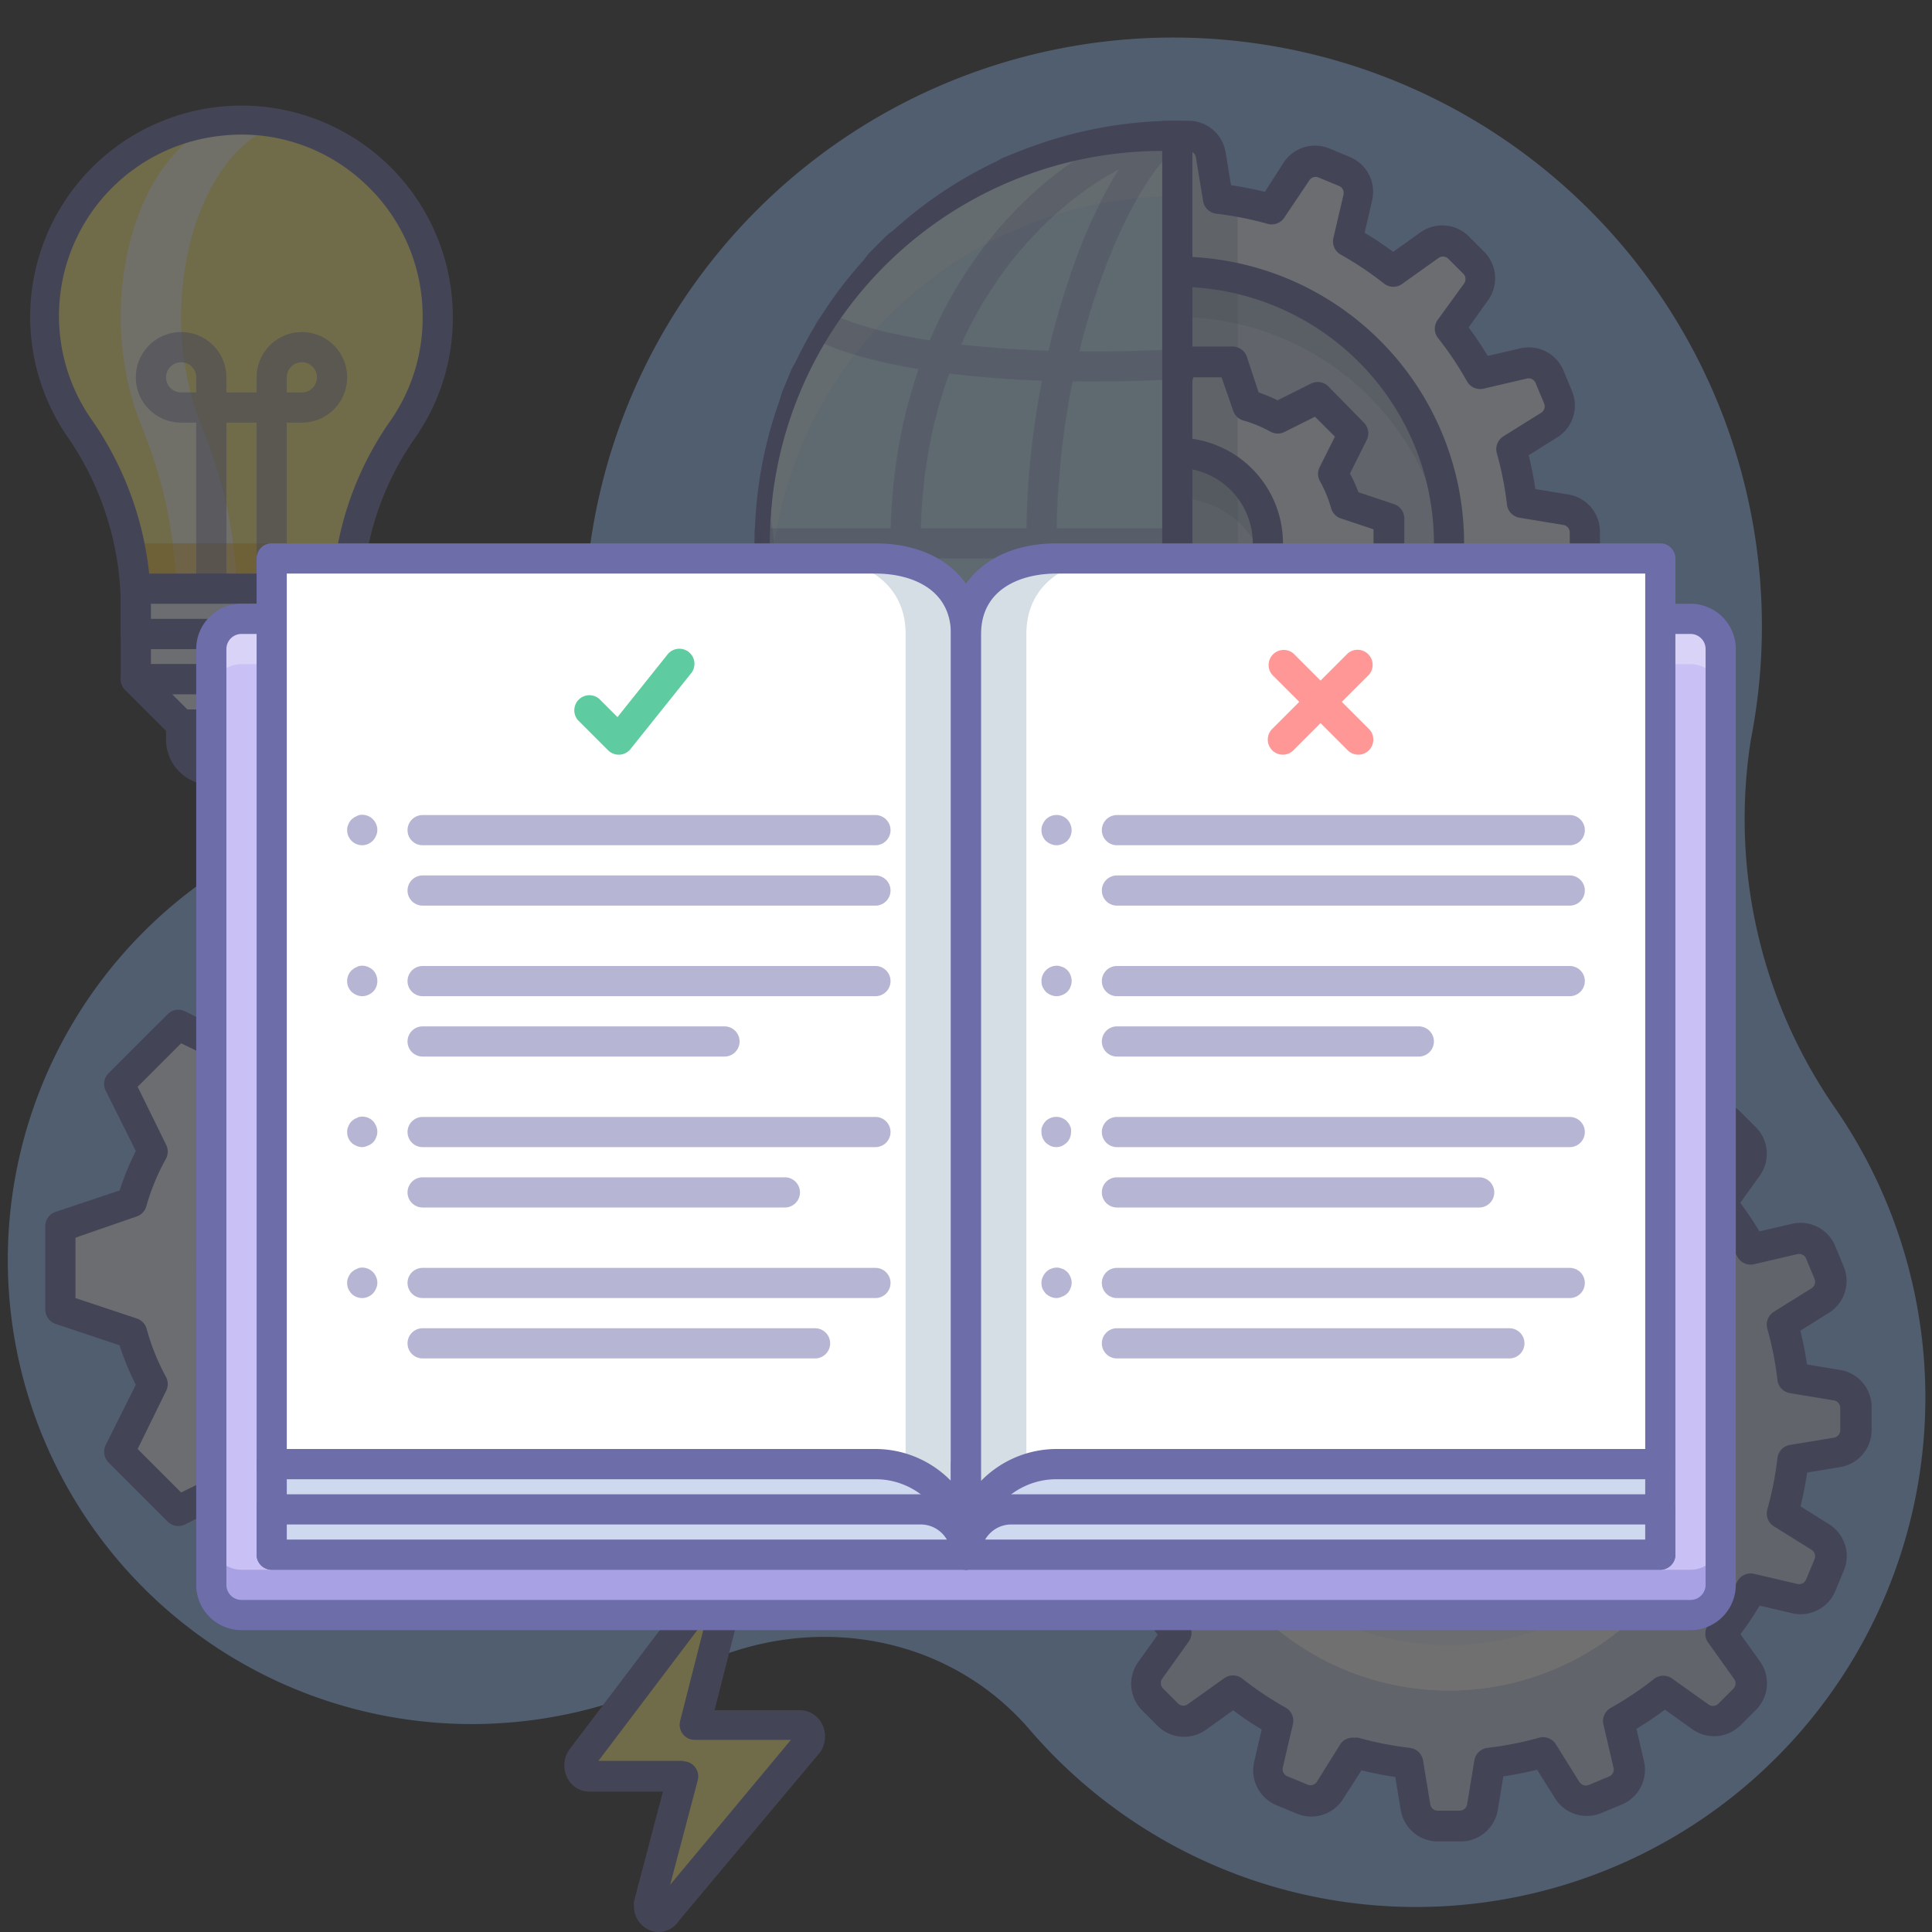 <?xml version="1.0" ?><svg data-name="002" id="_002" viewBox="0 0 128 128" xmlns="http://www.w3.org/2000/svg"><rect x="0" y="0" width="128" height="128" fill="#333333" stroke="none"/><defs><style>.cls-1{opacity:0.3;}.cls-2{fill:#97c1ff;}.cls-3{fill:#eef6ff;}.cls-4{fill:#ced8ee;}.cls-5{fill:#7690a8;}.cls-6{fill:#6d6daa;}.cls-7{fill:#fff;}.cls-8{fill:#c7e9ff;}.cls-9{fill:#1c64ba;}.cls-10{fill:#fff27d;}.cls-11{opacity:0.8;}.cls-12{opacity:0.5;}.cls-13{fill:#f7a706;}.cls-14{fill:#939fc6;}.cls-15{fill:#c9c1f5;}.cls-16{fill:#5b58bc;}.cls-17{fill:#5ecca0;}.cls-18{fill:#ff9797;}</style></defs><title/><g class="cls-1"><path class="cls-2" d="M116,49a39,39,0,1,0-77-12.09A20.62,20.62,0,0,1,23.54,53.71a30.75,30.75,0,1,0,22,57c7.61-4,17-2.68,22.64,3.84A33.75,33.75,0,0,0,121.6,73.44,33.63,33.63,0,0,1,116,49Z"/><path class="cls-3" d="M44,86.76V81.24l-4.74-1.58a15.77,15.77,0,0,0-1.4-3.38l2.24-4.47-3.9-3.9-4.47,2.24a15.76,15.76,0,0,0-3.38-1.4L26.76,64H21.24l-1.58,4.74a15.76,15.76,0,0,0-3.38,1.4l-4.47-2.24-3.9,3.9,2.24,4.47a15.76,15.76,0,0,0-1.4,3.38L4,81.24v5.52l4.74,1.58a15.76,15.76,0,0,0,1.4,3.38L7.91,96.19l3.9,3.9,4.47-2.24a15.76,15.76,0,0,0,3.38,1.4L21.24,104h5.52l1.58-4.74a15.75,15.75,0,0,0,3.38-1.4l4.47,2.24,3.9-3.9-2.24-4.47a15.77,15.77,0,0,0,1.4-3.38ZM24,88a4,4,0,1,1,4-4A4,4,0,0,1,24,88Z"/><path class="cls-4" d="M24,74A10,10,0,1,0,34,84,10,10,0,0,0,24,74Zm0,14a4,4,0,1,1,4-4A4,4,0,0,1,24,88Z"/><g class="cls-1"><path class="cls-5" d="M24,77a10,10,0,0,1,9.88,8.5,10,10,0,1,0-19.75,0A10,10,0,0,1,24,77Z"/></g><path class="cls-6" d="M26.76,105H21.24a1,1,0,0,1-.95-.68l-1.42-4.25A16.81,16.81,0,0,1,16.26,99l-4,2a1,1,0,0,1-1.15-.19L7.2,96.9A1,1,0,0,1,7,95.74l2-4a16.81,16.81,0,0,1-1.08-2.61L3.68,87.71A1,1,0,0,1,3,86.76V81.24a1,1,0,0,1,.68-.95l4.25-1.42A16.81,16.81,0,0,1,9,76.26l-2-4A1,1,0,0,1,7.2,71.1l3.9-3.9A1,1,0,0,1,12.26,67l4,2a16.81,16.81,0,0,1,2.61-1.08l1.42-4.25a1,1,0,0,1,.95-.68h5.52a1,1,0,0,1,.95.68l1.42,4.25A16.81,16.81,0,0,1,31.74,69l4-2a1,1,0,0,1,1.15.19l3.9,3.9A1,1,0,0,1,41,72.26l-2,4a16.81,16.81,0,0,1,1.08,2.61l4.25,1.42a1,1,0,0,1,.68.95v5.52a1,1,0,0,1-.68.95l-4.25,1.42A16.81,16.81,0,0,1,39,91.74l2,4a1,1,0,0,1-.19,1.15l-3.9,3.9a1,1,0,0,1-1.15.19l-4-2a16.81,16.81,0,0,1-2.61,1.08l-1.42,4.25A1,1,0,0,1,26.76,105ZM22,103H26l1.35-4.06a1,1,0,0,1,.67-.65A14.81,14.81,0,0,0,31.23,97a1,1,0,0,1,.93,0L36,98.88,38.88,96,37,92.17a1,1,0,0,1,0-.93,14.81,14.81,0,0,0,1.31-3.17,1,1,0,0,1,.65-.67L43,86V82l-4.06-1.35a1,1,0,0,1-.65-.67A14.81,14.81,0,0,0,37,76.77a1,1,0,0,1,0-.93L38.88,72,36,69.12,32.17,71a1,1,0,0,1-.93,0,14.81,14.81,0,0,0-3.17-1.31,1,1,0,0,1-.67-.65L26,65H22l-1.35,4.06a1,1,0,0,1-.67.65A14.81,14.81,0,0,0,16.77,71a1,1,0,0,1-.93,0L12,69.12,9.12,72,11,75.83a1,1,0,0,1,0,.93,14.81,14.81,0,0,0-1.31,3.17,1,1,0,0,1-.65.67L5,82V86l4.06,1.35a1,1,0,0,1,.65.67A14.81,14.81,0,0,0,11,91.23a1,1,0,0,1,0,.93L9.12,96,12,98.88,15.83,97a1,1,0,0,1,.93,0,14.81,14.81,0,0,0,3.17,1.31,1,1,0,0,1,.67.65ZM44,86.76h0ZM24,89a5,5,0,1,1,5-5A5,5,0,0,1,24,89Zm0-8a3,3,0,1,0,3,3A3,3,0,0,0,24,81Z"/><path class="cls-6" d="M24,95A11,11,0,1,1,35,84,11,11,0,0,1,24,95Zm0-20a9,9,0,1,0,9,9A9,9,0,0,0,24,75Z"/><path class="cls-4" d="M121.75,91.79l-2.91-.48a22.88,22.88,0,0,0-.71-3.56l2.5-1.56a1.5,1.5,0,0,0,.59-1.85L120.67,83a1.5,1.5,0,0,0-1.72-.89l-2.87.66a23,23,0,0,0-2-3l1.72-2.4a1.5,1.5,0,0,0-.16-1.93l-1-1a1.5,1.5,0,0,0-1.93-.16l-2.4,1.72a23,23,0,0,0-3-2l.66-2.87a1.5,1.5,0,0,0-.89-1.72l-1.35-.56a1.5,1.5,0,0,0-1.85.59l-1.56,2.5a22.88,22.88,0,0,0-3.56-.71l-.48-2.91A1.5,1.5,0,0,0,96.73,67H95.27a1.5,1.5,0,0,0-1.48,1.25l-.48,2.91a22.88,22.88,0,0,0-3.56.71l-1.56-2.5a1.5,1.5,0,0,0-1.85-.59L85,69.33a1.5,1.5,0,0,0-.89,1.72l.66,2.87a23,23,0,0,0-3,2l-2.4-1.72a1.5,1.5,0,0,0-1.93.16l-1,1a1.5,1.5,0,0,0-.16,1.93l1.72,2.4a23,23,0,0,0-2,3l-2.87-.66a1.5,1.5,0,0,0-1.72.89l-.56,1.35a1.5,1.5,0,0,0,.59,1.85l2.5,1.56a22.87,22.87,0,0,0-.71,3.56l-2.91.48A1.5,1.5,0,0,0,69,93.27v1.46a1.5,1.5,0,0,0,1.25,1.48l2.91.48a22.86,22.86,0,0,0,.71,3.56l-2.5,1.56a1.5,1.5,0,0,0-.59,1.85l.56,1.35a1.5,1.5,0,0,0,1.72.89l2.87-.66a23,23,0,0,0,2,3l-1.72,2.4a1.5,1.5,0,0,0,.16,1.93l1,1a1.5,1.5,0,0,0,1.93.16l2.4-1.71a23,23,0,0,0,3,2l-.66,2.87a1.5,1.5,0,0,0,.89,1.72l1.35.56a1.5,1.5,0,0,0,1.85-.59l1.56-2.5a22.88,22.88,0,0,0,3.56.71l.48,2.91A1.5,1.5,0,0,0,95.27,121h1.46a1.5,1.5,0,0,0,1.48-1.25l.48-2.91a22.88,22.88,0,0,0,3.56-.71l1.56,2.5a1.5,1.5,0,0,0,1.85.59l1.35-.56a1.5,1.5,0,0,0,.89-1.72l-.66-2.87a23,23,0,0,0,3-2l2.4,1.71a1.5,1.5,0,0,0,1.93-.16l1-1a1.5,1.5,0,0,0,.16-1.93l-1.72-2.4a23,23,0,0,0,2-3l2.87.66a1.5,1.5,0,0,0,1.72-.89l.56-1.35a1.5,1.5,0,0,0-.59-1.85l-2.5-1.56a22.88,22.88,0,0,0,.71-3.56l2.91-.48A1.5,1.5,0,0,0,123,94.73V93.27A1.5,1.5,0,0,0,121.75,91.79ZM96,97a3,3,0,1,1,3-3A3,3,0,0,1,96,97Z"/><path class="cls-3" d="M96,112A18,18,0,1,0,78,94,18,18,0,0,0,96,112Zm0-21a3,3,0,1,1-3,3A3,3,0,0,1,96,91Z"/><path class="cls-4" d="M96,83a11,11,0,1,0,11,11A11,11,0,0,0,96,83Zm0,14a3,3,0,1,1,3-3A3,3,0,0,1,96,97Z"/><g class="cls-1"><path class="cls-5" d="M96,86a11,11,0,0,1,10.89,9.5,11,11,0,1,0-21.77,0A11,11,0,0,1,96,86Z"/></g><path class="cls-6" d="M96.73,122H95.27a2.49,2.49,0,0,1-2.47-2.09l-.36-2.18c-.75-.11-1.5-.26-2.24-.44L89,119.16a2.49,2.49,0,0,1-3.08,1l-1.35-.56a2.5,2.5,0,0,1-1.48-2.87l.5-2.15q-1-.59-1.89-1.27l-1.8,1.29a2.49,2.49,0,0,1-3.22-.27l-1-1a2.49,2.49,0,0,1-.27-3.22l1.29-1.8c-.45-.61-.88-1.25-1.27-1.89l-2.15.5a2.49,2.49,0,0,1-2.87-1.48L69.85,104a2.49,2.49,0,0,1,1-3.08l1.87-1.17c-.18-.74-.33-1.48-.44-2.24l-2.18-.36A2.49,2.49,0,0,1,68,94.73V93.27a2.49,2.49,0,0,1,2.09-2.47l2.18-.36c.11-.75.26-1.5.44-2.24L70.84,87a2.49,2.49,0,0,1-1-3.08l.56-1.35a2.49,2.49,0,0,1,2.87-1.48l2.15.5c.39-.65.81-1.28,1.27-1.89l-1.29-1.8a2.49,2.49,0,0,1,.27-3.22l1-1a2.49,2.49,0,0,1,3.22-.27l1.8,1.29q.92-.68,1.89-1.27l-.5-2.15a2.5,2.5,0,0,1,1.48-2.87L86,67.85a2.48,2.48,0,0,1,3.08,1l1.17,1.87c.74-.18,1.48-.33,2.24-.44l.36-2.18A2.49,2.49,0,0,1,95.27,66h1.46a2.49,2.49,0,0,1,2.47,2.09l.36,2.18c.75.11,1.5.26,2.24.44L103,68.84a2.49,2.49,0,0,1,3.08-1l1.35.56a2.5,2.5,0,0,1,1.48,2.87l-.5,2.15q1,.59,1.89,1.27l1.8-1.29a2.49,2.49,0,0,1,3.22.27l1,1a2.49,2.49,0,0,1,.27,3.22l-1.29,1.8c.45.61.88,1.25,1.27,1.89l2.15-.5a2.49,2.49,0,0,1,2.87,1.48l.56,1.35a2.49,2.49,0,0,1-1,3.08l-1.87,1.17c.18.74.33,1.48.44,2.24l2.18.36h0A2.49,2.49,0,0,1,124,93.27v1.46a2.49,2.49,0,0,1-2.09,2.47l-2.18.36c-.11.75-.26,1.5-.44,2.24l1.87,1.17a2.49,2.49,0,0,1,1,3.08l-.56,1.35a2.49,2.49,0,0,1-2.87,1.48l-2.15-.5c-.39.65-.81,1.28-1.27,1.89l1.29,1.8a2.49,2.49,0,0,1-.27,3.22l-1,1a2.49,2.49,0,0,1-3.22.27l-1.8-1.29q-.92.68-1.89,1.27l.5,2.15a2.5,2.5,0,0,1-1.48,2.87l-1.35.56a2.49,2.49,0,0,1-3.08-1l-1.17-1.87c-.74.18-1.49.33-2.24.44l-.36,2.18A2.49,2.49,0,0,1,96.73,122Zm-7-6.87a1,1,0,0,1,.27,0,22.06,22.06,0,0,0,3.41.67,1,1,0,0,1,.87.83l.48,2.91a.5.5,0,0,0,.49.42h1.46a.5.5,0,0,0,.49-.42l.48-2.91a1,1,0,0,1,.87-.83,22.06,22.06,0,0,0,3.41-.67,1,1,0,0,1,1.12.43l1.56,2.5a.5.5,0,0,0,.61.2l1.35-.56a.5.5,0,0,0,.3-.58l-.67-2.87a1,1,0,0,1,.49-1.1,22.09,22.09,0,0,0,2.88-1.93,1,1,0,0,1,1.2,0l2.4,1.71a.5.5,0,0,0,.64-.05l1-1a.5.5,0,0,0,.05-.64l-1.71-2.4a1,1,0,0,1,0-1.2,21.88,21.88,0,0,0,1.93-2.88,1,1,0,0,1,1.1-.49l2.87.67a.5.5,0,0,0,.58-.3l.56-1.35a.5.5,0,0,0-.2-.61l-2.5-1.56a1,1,0,0,1-.43-1.12,22,22,0,0,0,.67-3.4,1,1,0,0,1,.83-.87l2.91-.48a.5.5,0,0,0,.42-.49V93.27a.5.5,0,0,0-.42-.49l-2.91-.48a1,1,0,0,1-.83-.87,22,22,0,0,0-.67-3.4,1,1,0,0,1,.43-1.12l2.5-1.56a.5.5,0,0,0,.2-.61l-.56-1.35a.5.5,0,0,0-.58-.3l-2.87.67a1,1,0,0,1-1.1-.49,21.88,21.88,0,0,0-1.93-2.88,1,1,0,0,1,0-1.2l1.71-2.4a.5.5,0,0,0-.05-.64l-1-1a.5.5,0,0,0-.64-.05l-2.4,1.71a1,1,0,0,1-1.2,0,22.09,22.09,0,0,0-2.88-1.93,1,1,0,0,1-.49-1.1l.67-2.87a.5.5,0,0,0-.3-.58l-1.35-.56a.49.49,0,0,0-.61.2l-1.56,2.5a1,1,0,0,1-1.12.43,22,22,0,0,0-3.4-.67,1,1,0,0,1-.87-.83l-.48-2.91a.5.5,0,0,0-.49-.42H95.27a.5.5,0,0,0-.49.42l-.48,2.91a1,1,0,0,1-.87.83,22,22,0,0,0-3.4.67,1,1,0,0,1-1.12-.43l-1.56-2.5a.49.49,0,0,0-.61-.2l-1.35.56a.5.5,0,0,0-.3.58l.67,2.87a1,1,0,0,1-.49,1.1,22.09,22.09,0,0,0-2.88,1.93,1,1,0,0,1-1.2,0L78.78,75a.5.5,0,0,0-.64.05l-1,1a.5.5,0,0,0-.05.64l1.71,2.4a1,1,0,0,1,0,1.2,21.88,21.88,0,0,0-1.93,2.88,1,1,0,0,1-1.1.49l-2.87-.67a.5.5,0,0,0-.58.3l-.56,1.35a.5.5,0,0,0,.2.61l2.5,1.56A1,1,0,0,1,74.83,88a22,22,0,0,0-.67,3.4,1,1,0,0,1-.83.87l-2.91.48a.5.5,0,0,0-.42.49v1.46a.5.5,0,0,0,.42.49l2.91.48a1,1,0,0,1,.83.87,22,22,0,0,0,.67,3.4,1,1,0,0,1-.43,1.12l-2.5,1.56a.5.5,0,0,0-.2.61l.56,1.35a.5.5,0,0,0,.58.3l2.87-.67a1,1,0,0,1,1.1.49,21.88,21.88,0,0,0,1.93,2.88,1,1,0,0,1,0,1.2L77,111.22a.5.5,0,0,0,.05.64l1,1a.5.5,0,0,0,.64.05l2.4-1.71a1,1,0,0,1,1.2,0,22.09,22.09,0,0,0,2.88,1.93,1,1,0,0,1,.49,1.1l-.67,2.87a.5.5,0,0,0,.3.58l1.35.56a.5.5,0,0,0,.61-.2l1.56-2.5A1,1,0,0,1,89.75,115.13ZM96,98a4,4,0,1,1,4-4A4,4,0,0,1,96,98Zm0-6a2,2,0,1,0,2,2A2,2,0,0,0,96,92Z"/><path class="cls-6" d="M96,106a12,12,0,1,1,12-12A12,12,0,0,1,96,106Zm0-22a10,10,0,1,0,10,10A10,10,0,0,0,96,84Z"/><path class="cls-7" d="M96,109A18,18,0,0,1,78.08,92.5c0,.5-.08,1-.08,1.5a18,18,0,0,0,36,0c0-.51,0-1-.08-1.5A18,18,0,0,1,96,109Z"/><path class="cls-3" d="M105,36.73V35.27a1.5,1.5,0,0,0-1.25-1.48l-2.91-.48a22.87,22.87,0,0,0-.71-3.56l2.5-1.56a1.5,1.5,0,0,0,.59-1.85L102.67,25a1.5,1.5,0,0,0-1.72-.89l-2.87.66a23,23,0,0,0-2-3l1.71-2.4a1.5,1.5,0,0,0-.16-1.93l-1-1a1.5,1.5,0,0,0-1.93-.16l-2.4,1.72a23,23,0,0,0-3-2l.66-2.87A1.5,1.5,0,0,0,89,11.33l-1.35-.56a1.5,1.5,0,0,0-1.85.59l-1.56,2.5a22.87,22.87,0,0,0-3.56-.71l-.48-2.91A1.5,1.5,0,0,0,78.73,9H77.27a1.5,1.5,0,0,0-1.48,1.25l-.48,2.91a22.87,22.87,0,0,0-3.56.71l-1.56-2.5a1.5,1.5,0,0,0-1.85-.59L67,11.33a1.5,1.5,0,0,0-.89,1.72l.66,2.87a23,23,0,0,0-3,2l-2.4-1.71a1.5,1.5,0,0,0-1.93.16l-1,1a1.5,1.5,0,0,0-.16,1.93l1.71,2.4a23,23,0,0,0-2,3l-2.87-.66a1.5,1.5,0,0,0-1.72.89l-.56,1.35a1.5,1.5,0,0,0,.59,1.85l2.5,1.56a22.87,22.87,0,0,0-.71,3.56l-2.91.48A1.5,1.5,0,0,0,51,35.27v1.46a1.5,1.5,0,0,0,1.25,1.48l2.91.48a22.87,22.87,0,0,0,.71,3.56l-2.5,1.56a1.5,1.5,0,0,0-.59,1.85L53.33,47a1.5,1.5,0,0,0,1.72.89l2.87-.66a23,23,0,0,0,2,3l-1.71,2.4a1.5,1.5,0,0,0,.16,1.93l1,1a1.5,1.5,0,0,0,1.93.16l2.4-1.71a23,23,0,0,0,3,2l-.66,2.87A1.5,1.5,0,0,0,67,60.67l1.35.56a1.5,1.5,0,0,0,1.85-.59l1.56-2.5a22.87,22.87,0,0,0,3.56.71l.48,2.91A1.5,1.5,0,0,0,77.27,63h1.46a1.5,1.5,0,0,0,1.48-1.25l.48-2.91a22.87,22.87,0,0,0,3.56-.71l1.56,2.5a1.5,1.5,0,0,0,1.85.59L89,60.67a1.5,1.5,0,0,0,.89-1.72l-.66-2.87a23,23,0,0,0,3-2l2.4,1.71a1.5,1.5,0,0,0,1.93-.16l1-1a1.5,1.5,0,0,0,.16-1.93l-1.71-2.4a23,23,0,0,0,2-3l2.87.66a1.5,1.5,0,0,0,1.72-.89l.56-1.35a1.5,1.5,0,0,0-.59-1.85l-2.5-1.56a22.87,22.87,0,0,0,.71-3.56l2.91-.48A1.5,1.5,0,0,0,105,36.73Z"/><g class="cls-1"><path class="cls-5" d="M82,13.37c-.43-.08-.87-.15-1.31-.21l-.48-2.91A1.5,1.5,0,0,0,78.73,9H78V63h.73a1.5,1.5,0,0,0,1.48-1.25l.48-2.91c.44-.05.87-.13,1.31-.21Z"/></g><circle class="cls-4" cx="78" cy="36" r="18"/><g class="cls-1"><path class="cls-5" d="M82,53.54V18.46A18,18,0,0,0,78,18V54A18,18,0,0,0,82,53.54Z"/></g><g class="cls-1"><path class="cls-5" d="M78,21A18,18,0,0,1,95.92,37.5c0-.5.08-1,.08-1.5a18,18,0,0,0-36,0c0,.51,0,1,.08,1.5A18,18,0,0,1,78,21Z"/></g><path class="cls-3" d="M92,37.66V34.34l-2.85-.95a9.45,9.45,0,0,0-.84-2l1.34-2.68-2.34-2.34-2.68,1.34a9.46,9.46,0,0,0-2-.84L81.66,24H78.34l-.95,2.85a9.46,9.46,0,0,0-2,.84l-2.68-1.34-2.34,2.34,1.34,2.68a9.46,9.46,0,0,0-.84,2L68,34.34v3.31l2.85.95a9.46,9.46,0,0,0,.84,2l-1.34,2.68,2.34,2.34,2.68-1.34a9.46,9.46,0,0,0,2,.84L78.34,48h3.31l.95-2.85a9.46,9.46,0,0,0,2-.84l2.68,1.34,2.34-2.34-1.34-2.68a9.45,9.45,0,0,0,.84-2Z"/><g class="cls-1"><polygon class="cls-5" points="78 25.03 78 46.97 78.34 48 81.66 48 82 46.97 82 25.03 81.66 24 78.34 24 78 25.03"/></g><circle class="cls-4" cx="78" cy="36" r="6"/><g class="cls-1"><path class="cls-5" d="M82,40.46V31.54A6,6,0,0,0,78,30V42A6,6,0,0,0,82,40.46Z"/></g><g class="cls-1"><path class="cls-5" d="M78,33a6,6,0,0,1,5.8,4.5,6,6,0,1,0-11.61,0A6,6,0,0,1,78,33Z"/></g><path class="cls-6" d="M78.73,64H77.27a2.49,2.49,0,0,1-2.47-2.09l-.36-2.18c-.75-.11-1.5-.26-2.24-.44L71,61.16a2.49,2.49,0,0,1-3.08,1l-1.35-.56a2.5,2.5,0,0,1-1.48-2.87l.5-2.15c-.65-.39-1.28-.81-1.89-1.27l-1.8,1.29a2.49,2.49,0,0,1-3.22-.27l-1-1a2.49,2.49,0,0,1-.27-3.22l1.29-1.8q-.68-.92-1.27-1.89l-2.15.5a2.49,2.49,0,0,1-2.87-1.48L51.85,46a2.49,2.49,0,0,1,1-3.08l1.87-1.17c-.18-.74-.33-1.48-.44-2.24l-2.18-.36A2.49,2.49,0,0,1,50,36.73V35.27a2.49,2.49,0,0,1,2.09-2.47l2.18-.36c.11-.75.26-1.5.44-2.24L52.84,29a2.49,2.49,0,0,1-1-3.08l.56-1.35a2.49,2.49,0,0,1,2.87-1.48l2.15.5c.39-.65.81-1.28,1.27-1.89l-1.29-1.8a2.49,2.49,0,0,1,.27-3.22l1-1a2.49,2.49,0,0,1,3.22-.27l1.8,1.29c.61-.45,1.25-.88,1.89-1.27l-.5-2.15a2.5,2.5,0,0,1,1.48-2.87L68,9.85a2.49,2.49,0,0,1,3.08,1l1.17,1.87c.74-.18,1.48-.33,2.24-.44l.36-2.18A2.49,2.49,0,0,1,77.27,8h1.46a2.49,2.49,0,0,1,2.47,2.09l.36,2.18c.75.11,1.5.26,2.24.44L85,10.84a2.49,2.49,0,0,1,3.08-1l1.35.56a2.5,2.5,0,0,1,1.48,2.87l-.5,2.15c.65.39,1.28.81,1.89,1.27l1.8-1.29a2.49,2.49,0,0,1,3.22.27l1,1a2.49,2.49,0,0,1,.27,3.22l-1.29,1.8c.45.61.88,1.25,1.27,1.89l2.15-.5a2.49,2.49,0,0,1,2.87,1.48l.56,1.35a2.49,2.49,0,0,1-1,3.08l-1.87,1.17c.18.74.33,1.48.44,2.24l2.18.36A2.49,2.49,0,0,1,106,35.27v1.46a2.49,2.49,0,0,1-2.09,2.47l-2.18.36c-.11.75-.26,1.5-.44,2.24L103.16,43a2.49,2.49,0,0,1,1,3.08l-.56,1.35a2.49,2.49,0,0,1-2.87,1.48l-2.15-.5q-.59,1-1.27,1.89l1.29,1.8a2.49,2.49,0,0,1-.27,3.22l-1,1a2.5,2.5,0,0,1-3.22.27l-1.8-1.29c-.61.45-1.25.88-1.89,1.27l.5,2.15a2.5,2.5,0,0,1-1.48,2.87L88,62.15a2.49,2.49,0,0,1-3.08-1l-1.17-1.87c-.74.18-1.48.33-2.24.44l-.36,2.18A2.49,2.49,0,0,1,78.73,64Zm-7-6.87a1,1,0,0,1,.27,0,21.92,21.92,0,0,0,3.4.67,1,1,0,0,1,.87.83l.48,2.91a.5.5,0,0,0,.49.42h1.46a.5.5,0,0,0,.49-.42l.48-2.91a1,1,0,0,1,.87-.83,22,22,0,0,0,3.4-.67,1,1,0,0,1,1.12.43l1.56,2.5a.5.5,0,0,0,.61.2l1.35-.56a.5.5,0,0,0,.3-.58l-.67-2.87a1,1,0,0,1,.49-1.1,21.88,21.88,0,0,0,2.88-1.93,1,1,0,0,1,1.2,0L95.22,55a.5.5,0,0,0,.64-.05l1-1a.5.5,0,0,0,.05-.64l-1.71-2.4a1,1,0,0,1,0-1.2,22.06,22.06,0,0,0,1.93-2.88,1,1,0,0,1,1.1-.49l2.87.67a.5.5,0,0,0,.58-.3l.56-1.35a.5.5,0,0,0-.2-.62L99.6,43.1A1,1,0,0,1,99.17,42a21.92,21.92,0,0,0,.67-3.4,1,1,0,0,1,.83-.87l2.91-.48a.5.5,0,0,0,.42-.49V35.27a.5.5,0,0,0-.42-.49l-2.91-.48a1,1,0,0,1-.83-.87,21.92,21.92,0,0,0-.67-3.4,1,1,0,0,1,.43-1.12l2.5-1.56a.5.5,0,0,0,.2-.62l-.56-1.35a.5.5,0,0,0-.58-.3l-2.87.67a1,1,0,0,1-1.1-.49,21.88,21.88,0,0,0-1.93-2.88,1,1,0,0,1,0-1.2L97,18.78a.5.5,0,0,0-.05-.64l-1-1a.5.5,0,0,0-.64-.05l-2.4,1.71a1,1,0,0,1-1.2,0,21.88,21.88,0,0,0-2.88-1.93,1,1,0,0,1-.49-1.1l.67-2.87a.5.5,0,0,0-.3-.58l-1.35-.56a.5.5,0,0,0-.62.2L85.1,14.4a1,1,0,0,1-1.12.43,22,22,0,0,0-3.4-.67,1,1,0,0,1-.87-.83l-.48-2.91a.5.5,0,0,0-.49-.42H77.27a.5.5,0,0,0-.49.42l-.48,2.91a1,1,0,0,1-.87.83,21.92,21.92,0,0,0-3.4.67,1,1,0,0,1-1.12-.43l-1.56-2.5a.5.5,0,0,0-.62-.2l-1.35.56a.5.5,0,0,0-.3.58l.67,2.87a1,1,0,0,1-.49,1.1,21.88,21.88,0,0,0-2.88,1.93,1,1,0,0,1-1.2,0L60.78,17a.5.5,0,0,0-.64.05l-1,1a.5.5,0,0,0-.05.64l1.71,2.4a1,1,0,0,1,0,1.2,21.88,21.88,0,0,0-1.93,2.88,1,1,0,0,1-1.1.49l-2.87-.67a.5.5,0,0,0-.58.3l-.56,1.35a.5.5,0,0,0,.2.62l2.5,1.56A1,1,0,0,1,56.83,30a21.92,21.92,0,0,0-.67,3.4,1,1,0,0,1-.83.87l-2.91.48a.5.5,0,0,0-.42.49v1.46a.5.5,0,0,0,.42.49l2.91.48a1,1,0,0,1,.83.87,21.92,21.92,0,0,0,.67,3.4,1,1,0,0,1-.43,1.12l-2.5,1.56a.5.5,0,0,0-.2.62l.56,1.35a.5.5,0,0,0,.58.3l2.87-.67a1,1,0,0,1,1.1.49,22.06,22.06,0,0,0,1.93,2.88,1,1,0,0,1,0,1.2L59,53.22a.5.5,0,0,0,.05.64l1,1a.5.5,0,0,0,.64.05l2.4-1.71a1,1,0,0,1,1.2,0,21.88,21.88,0,0,0,2.88,1.93,1,1,0,0,1,.49,1.1l-.67,2.87a.5.5,0,0,0,.3.58l1.35.56a.5.5,0,0,0,.62-.2l1.56-2.5A1,1,0,0,1,71.75,57.13Z"/><path class="cls-6" d="M78,55A19,19,0,1,1,97,36,19,19,0,0,1,78,55Zm0-36A17,17,0,1,0,95,36,17,17,0,0,0,78,19Z"/><path class="cls-6" d="M81.66,49H78.34a1,1,0,0,1-.95-.68L76.61,46a10.36,10.36,0,0,1-1.25-.52l-2.22,1.11A1,1,0,0,1,72,46.36L69.64,44a1,1,0,0,1-.19-1.15l1.11-2.22A10.36,10.36,0,0,1,70,39.39l-2.36-.79a1,1,0,0,1-.68-.95V34.34a1,1,0,0,1,.68-.95L70,32.61a10.36,10.36,0,0,1,.52-1.25l-1.11-2.22A1,1,0,0,1,69.64,28L72,25.64a1,1,0,0,1,1.15-.19l2.22,1.11A10.36,10.36,0,0,1,76.61,26l.79-2.36a1,1,0,0,1,.95-.68h3.31a1,1,0,0,1,.95.68L83.39,26a10.36,10.36,0,0,1,1.25.52l2.22-1.11a1,1,0,0,1,1.15.19L90.36,28a1,1,0,0,1,.19,1.15l-1.11,2.22A10.36,10.36,0,0,1,90,32.61l2.36.79a1,1,0,0,1,.68.95v3.31a1,1,0,0,1-.68.95L90,39.39a10.36,10.36,0,0,1-.52,1.25l1.11,2.22A1,1,0,0,1,90.36,44L88,46.36a1,1,0,0,1-1.15.19l-2.22-1.11a10.36,10.36,0,0,1-1.25.52l-.79,2.36A1,1,0,0,1,81.66,49Zm-2.59-2h1.87l.72-2.16a1,1,0,0,1,.68-.65,8.46,8.46,0,0,0,1.81-.75,1,1,0,0,1,.93,0l2,1,1.32-1.32-1-2a1,1,0,0,1,0-.93,8.46,8.46,0,0,0,.75-1.81,1,1,0,0,1,.65-.68L91,36.93V35.07l-2.16-.72a1,1,0,0,1-.65-.68,8.46,8.46,0,0,0-.75-1.81,1,1,0,0,1,0-.93l1-2-1.32-1.32-2,1a1,1,0,0,1-.93,0,8.46,8.46,0,0,0-1.81-.75,1,1,0,0,1-.68-.65L80.93,25H79.07l-.72,2.16a1,1,0,0,1-.68.65,8.46,8.46,0,0,0-1.81.75,1,1,0,0,1-.93,0l-2-1-1.32,1.32,1,2a1,1,0,0,1,0,.93,8.46,8.46,0,0,0-.75,1.81,1,1,0,0,1-.65.68L69,35.07v1.87l2.16.72a1,1,0,0,1,.65.68,8.46,8.46,0,0,0,.75,1.81,1,1,0,0,1,0,.93l-1,2,1.32,1.32,2-1a1,1,0,0,1,.93,0,8.46,8.46,0,0,0,1.81.75,1,1,0,0,1,.68.65ZM92,37.66h0Z"/><path class="cls-6" d="M78,43a7,7,0,1,1,7-7A7,7,0,0,1,78,43Zm0-12a5,5,0,1,0,5,5A5,5,0,0,0,78,31Z"/><path class="cls-8" d="M78,63A27,27,0,0,1,78,9Z"/><g class="cls-1"><path class="cls-9" d="M51.08,34c0,.66-.08,1.33-.08,2A27,27,0,0,0,78,63V59A27,27,0,0,1,51.08,34Z"/></g><g class="cls-1"><path class="cls-7" d="M51,36c0,.67,0,1.34.08,2A27,27,0,0,1,78,13V9A27,27,0,0,0,51,36Z"/></g><g class="cls-1"><path class="cls-6" d="M78,64c-5.24,0-19-8.61-19-28S72.76,8,78,8a1,1,0,0,1,0,2c-4.11,0-17,7.82-17,26,0,17.15,11.94,26,17,26a1,1,0,0,1,0,2Z"/><path class="cls-6" d="M78,64c-4.27,0-10-13.84-10-28a54.46,54.46,0,0,1,3.54-19.54C72.32,14.48,75.08,8,78,8a1,1,0,0,1,0,2c-1.55.07-8,10.59-8,26,0,14.92,6.13,26,8,26a1,1,0,0,1,0,2Z"/><path class="cls-6" d="M78,37H51a1,1,0,0,1,0-2H78a1,1,0,0,1,0,2Z"/><path class="cls-6" d="M72.32,25.28c-7.59,0-14-.89-17.72-2.51a1,1,0,1,1,.8-1.83c4.3,1.87,12.95,2.71,22.55,2.19a1,1,0,0,1,1.05.94,1,1,0,0,1-.94,1.05C76.09,25.23,74.17,25.28,72.32,25.28Z"/><path class="cls-6" d="M55,51.15a1,1,0,0,1-.4-1.92c4.64-2,13.41-2.9,23.45-2.35a1,1,0,1,1-.11,2c-9.6-.52-18.24.32-22.55,2.19A1,1,0,0,1,55,51.15Z"/></g><path class="cls-6" d="M78,64A28,28,0,0,1,78,8a1,1,0,0,1,1,1V63A1,1,0,0,1,78,64ZM77,10a26,26,0,0,0,0,52Z"/><path class="cls-10" d="M29,21A13,13,0,1,0,5.22,28.26,20.79,20.79,0,0,1,9,39.88V42H23V39.95a20.29,20.29,0,0,1,3.69-11.56A12.9,12.9,0,0,0,29,21Z"/><g class="cls-11"><path class="cls-7" d="M13.37,28.26a19.62,19.62,0,0,1-1.29-9C12.5,14,14.9,9.72,18,8.42a5.09,5.09,0,0,0-2.92-.34c-3.59.66-6.52,5.32-7,11.14a19.62,19.62,0,0,0,1.29,9,30.41,30.41,0,0,1,2.33,11.62V42h4V39.88A30.41,30.41,0,0,0,13.37,28.26Z"/></g><g class="cls-12"><path class="cls-13" d="M9,36c0,.29,0,.58,0,.88V39H23V36.95c0-.32,0-.63,0-.95Z"/></g><g class="cls-12"><path class="cls-6" d="M18,28H14a1,1,0,0,1,0-2h4a1,1,0,0,1,0,2Z"/><path class="cls-6" d="M18,40a1,1,0,0,1-1-1V27a1,1,0,0,1,2,0V39A1,1,0,0,1,18,40Z"/><path class="cls-6" d="M14,40a1,1,0,0,1-1-1V27a1,1,0,0,1,2,0V39A1,1,0,0,1,14,40Z"/><path class="cls-6" d="M14,28H12a3,3,0,1,1,3-3v2A1,1,0,0,1,14,28Zm-2-4a1,1,0,0,0,0,2h1V25A1,1,0,0,0,12,24Z"/><path class="cls-6" d="M20,28H18a1,1,0,0,1-1-1V25a3,3,0,1,1,3,3Zm-1-2h1a1,1,0,1,0-1-1Z"/></g><path class="cls-6" d="M23,43H9a1,1,0,0,1-1-1V39.88A19.83,19.83,0,0,0,4.39,28.82,14,14,0,1,1,30,21a13.88,13.88,0,0,1-2.49,8A19.24,19.24,0,0,0,24,40v2A1,1,0,0,1,23,43ZM10,41H22V40a21.22,21.22,0,0,1,3.87-12.13A11.9,11.9,0,0,0,28,21a12,12,0,0,0-4-9,11.89,11.89,0,0,0-9.39-3A12,12,0,0,0,6,27.7a21.82,21.82,0,0,1,4,12.18Z"/><rect class="cls-3" height="3" width="14" x="9" y="42"/><path class="cls-6" d="M23,46H9a1,1,0,0,1-1-1V42a1,1,0,0,1,1-1H23a1,1,0,0,1,1,1v3A1,1,0,0,1,23,46ZM10,44H22V43H10Z"/><rect class="cls-3" height="3" width="14" x="9" y="39"/><path class="cls-6" d="M23,43H9a1,1,0,0,1-1-1V39a1,1,0,0,1,1-1H23a1,1,0,0,1,1,1v3A1,1,0,0,1,23,43ZM10,41H22V40H10Z"/><polygon class="cls-3" points="20 48 12 48 9 45 23 45 20 48"/><path class="cls-6" d="M20,49H12a1,1,0,0,1-.71-.29l-3-3A1,1,0,0,1,9,44H23a1,1,0,0,1,.71,1.71l-3,3A1,1,0,0,1,20,49Zm-7.59-2h7.17l1-1H11.41Z"/><path class="cls-14" d="M18,51H14a2,2,0,0,1-2-2V48h8v1A2,2,0,0,1,18,51Z"/><path class="cls-6" d="M18,52H14a3,3,0,0,1-3-3V48a1,1,0,0,1,1-1h8a1,1,0,0,1,1,1v1A3,3,0,0,1,18,52Zm-5-3a1,1,0,0,0,1,1h4a1,1,0,0,0,1-1Z"/><path class="cls-10" d="M46,114.31l2.18-8.55a.66.66,0,0,0-1.23-.4l-8.46,11.19a.76.76,0,0,0,.56,1.16h6.18L43,126.24a.66.66,0,0,0,1.23.4l9.31-11.21a.76.76,0,0,0-.56-1.16Z"/><path class="cls-6" d="M43.65,128a1.62,1.62,0,0,1-.41-.05A1.72,1.72,0,0,1,42,126.24a1,1,0,0,1,0-.25l1.92-7.29H39.05a1.64,1.64,0,0,1-1.42-.83,1.84,1.84,0,0,1,0-1.82l.08-.12,8.43-11.14a1.61,1.61,0,0,1,1.79-.74,1.72,1.72,0,0,1,1.27,1.71,1,1,0,0,1,0,.25l-1.86,7.3,5.66,0a1.64,1.64,0,0,1,1.42.83,1.84,1.84,0,0,1,0,1.82l-.1.15L45,127.23A1.63,1.63,0,0,1,43.65,128Zm1.58-11.31a1,1,0,0,1,1,1.25l-1.83,6.93,8-9.6-6.34,0h0a1,1,0,0,1-1-1.25l1.73-6.8-7.14,9.44h5.61Z"/></g><rect class="cls-15" height="66" rx="2" ry="2" width="100" x="14" y="41"/><g class="cls-1"><path class="cls-16" d="M112,104H16a2,2,0,0,1-2-2v3a2,2,0,0,0,2,2h96a2,2,0,0,0,2-2v-3A2,2,0,0,1,112,104Z"/></g><g class="cls-1"><path class="cls-7" d="M16,44h96a2,2,0,0,1,2,2V43a2,2,0,0,0-2-2H16a2,2,0,0,0-2,2v3A2,2,0,0,1,16,44Z"/></g><path class="cls-6" d="M112,108H16a3,3,0,0,1-3-3V43a3,3,0,0,1,3-3h96a3,3,0,0,1,3,3v62A3,3,0,0,1,112,108ZM16,42a1,1,0,0,0-1,1v62a1,1,0,0,0,1,1h96a1,1,0,0,0,1-1V43a1,1,0,0,0-1-1Z"/><rect class="cls-4" height="6" width="46" x="18" y="97"/><path class="cls-6" d="M64,104H18a1,1,0,0,1-1-1V97a1,1,0,0,1,1-1H64a1,1,0,0,1,1,1v6A1,1,0,0,1,64,104Zm-45-2H63V98H19Z"/><path class="cls-4" d="M18,100v3H64a3,3,0,0,0-3-3Z"/><path class="cls-6" d="M64,104H18a1,1,0,0,1-1-1v-3a1,1,0,0,1,1-1H61a4,4,0,0,1,4,4A1,1,0,0,1,64,104Zm-45-2H62.73A2,2,0,0,0,61,101H19Z"/><path class="cls-7" d="M58,37H18V97H58a6,6,0,0,1,6,6V42C64,38.69,61.31,37,58,37Z"/><g class="cls-1"><path class="cls-5" d="M58,37H54c3.31,0,6,1.69,6,5V97.35A6,6,0,0,1,64,103V42C64,38.69,61.31,37,58,37Z"/></g><path class="cls-6" d="M64,104a1,1,0,0,1-1-1,5,5,0,0,0-5-5H18a1,1,0,0,1-1-1V37a1,1,0,0,1,1-1H58c4.19,0,7,2.41,7,6v61A1,1,0,0,1,64,104ZM19,96H58a7,7,0,0,1,5,2.11V42c0-2.95-2.58-4-5-4H19Z"/><rect class="cls-4" height="6" width="46" x="64" y="97"/><path class="cls-6" d="M110,104H64a1,1,0,0,1-1-1V97a1,1,0,0,1,1-1h46a1,1,0,0,1,1,1v6A1,1,0,0,1,110,104Zm-45-2h44V98H65Z"/><path class="cls-4" d="M110,100v3H64a3,3,0,0,1,3-3Z"/><path class="cls-6" d="M110,104H64a1,1,0,0,1-1-1,4,4,0,0,1,4-4h43a1,1,0,0,1,1,1v3A1,1,0,0,1,110,104Zm-44.73-2H109v-1H67A2,2,0,0,0,65.27,102Z"/><path class="cls-7" d="M70,37h40V97H70a6,6,0,0,0-6,6V42C64,38.69,66.69,37,70,37Z"/><g class="cls-1"><path class="cls-5" d="M70,37h4c-3.31,0-6,1.69-6,5V97.35A6,6,0,0,0,64,103V42C64,38.69,66.69,37,70,37Z"/></g><path class="cls-6" d="M64,104a1,1,0,0,1-1-1V42c0-3.59,2.81-6,7-6h40a1,1,0,0,1,1,1V97a1,1,0,0,1-1,1H70a5,5,0,0,0-5,5A1,1,0,0,1,64,104Zm6-66c-2.42,0-5,1.05-5,4V98.11A7,7,0,0,1,70,96h39V38Z"/><g class="cls-12"><path class="cls-6" d="M58,56H28a1,1,0,0,1,0-2H58a1,1,0,0,1,0,2Z"/><path class="cls-6" d="M58,60H28a1,1,0,0,1,0-2H58a1,1,0,0,1,0,2Z"/><path class="cls-6" d="M24,56a1,1,0,0,1-1-1,.83.83,0,0,1,.08-.38,1,1,0,0,1,.21-.33l.15-.12a.74.74,0,0,1,.18-.09A.65.65,0,0,1,23.8,54a1,1,0,0,1,1.12.6.94.94,0,0,1,0,.76,1.16,1.16,0,0,1-.21.33A1,1,0,0,1,24,56Z"/></g><g class="cls-12"><path class="cls-6" d="M58,66H28a1,1,0,0,1,0-2H58a1,1,0,0,1,0,2Z"/><path class="cls-6" d="M48,70H28a1,1,0,0,1,0-2H48a1,1,0,0,1,0,2Z"/><path class="cls-6" d="M24,66a1,1,0,0,1-.38-.08,1.15,1.15,0,0,1-.33-.21,1.22,1.22,0,0,1-.22-.33A1,1,0,0,1,23,65a1,1,0,0,1,.29-.71l.15-.12a.74.74,0,0,1,.18-.09A.65.65,0,0,1,23.8,64a1,1,0,0,1,.58.06,1.16,1.16,0,0,1,.33.21A1.05,1.05,0,0,1,25,65a1,1,0,0,1-.29.71,1.16,1.16,0,0,1-.33.21A1,1,0,0,1,24,66Z"/></g><g class="cls-12"><path class="cls-6" d="M58,76H28a1,1,0,0,1,0-2H58a1,1,0,0,1,0,2Z"/><path class="cls-6" d="M52,80H28a1,1,0,0,1,0-2H52a1,1,0,0,1,0,2Z"/><path class="cls-6" d="M24,76a1,1,0,0,1-.38-.08,1.15,1.15,0,0,1-.33-.21A1,1,0,0,1,23,75a.83.83,0,0,1,.08-.38,1,1,0,0,1,.21-.33l.15-.12a.74.74,0,0,1,.18-.09A.65.65,0,0,1,23.8,74a1,1,0,0,1,.91.27,1.15,1.15,0,0,1,.21.33.94.94,0,0,1,0,.76.9.9,0,0,1-.54.54A1,1,0,0,1,24,76Z"/></g><g class="cls-12"><path class="cls-6" d="M58,86H28a1,1,0,0,1,0-2H58a1,1,0,0,1,0,2Z"/><path class="cls-6" d="M54,90H28a1,1,0,0,1,0-2H54a1,1,0,0,1,0,2Z"/><path class="cls-6" d="M24,86a1,1,0,0,1-.71-.29,1.3,1.3,0,0,1-.22-.33A1,1,0,0,1,23,85a.83.83,0,0,1,.08-.38,1,1,0,0,1,.21-.33l.15-.12a.74.74,0,0,1,.18-.09A.65.65,0,0,1,23.8,84a1,1,0,0,1,1.12.6.94.94,0,0,1,0,.76,1.16,1.16,0,0,1-.21.33A1,1,0,0,1,24,86Z"/></g><path class="cls-17" d="M41,50a1,1,0,0,1-.71-.29l-2-2a1,1,0,0,1,1.41-1.41l1.21,1.21,3.3-4.13a1,1,0,1,1,1.56,1.25l-4,5a1,1,0,0,1-.73.37Z"/><g class="cls-12"><path class="cls-6" d="M104,56H74a1,1,0,0,1,0-2h30a1,1,0,0,1,0,2Z"/><path class="cls-6" d="M104,60H74a1,1,0,0,1,0-2h30a1,1,0,0,1,0,2Z"/><path class="cls-6" d="M70,56a1,1,0,0,1-.38-.08,1.15,1.15,0,0,1-.33-.21A1,1,0,0,1,69,55a.83.83,0,0,1,.08-.38,1.15,1.15,0,0,1,.21-.33,1,1,0,0,1,1.42,0,1,1,0,0,1,.21.33,1,1,0,0,1-.21,1.09,1.16,1.16,0,0,1-.33.21A1,1,0,0,1,70,56Z"/></g><g class="cls-12"><path class="cls-6" d="M104,66H74a1,1,0,0,1,0-2h30a1,1,0,0,1,0,2Z"/><path class="cls-6" d="M94,70H74a1,1,0,0,1,0-2H94a1,1,0,0,1,0,2Z"/><path class="cls-6" d="M70,66a1,1,0,0,1-.38-.08,1.15,1.15,0,0,1-.33-.21,1.5,1.5,0,0,1-.22-.33A1,1,0,0,1,69,65a1,1,0,0,1,.29-.71A1,1,0,0,1,70.2,64l.18.06a.74.74,0,0,1,.18.09l.15.12A1.05,1.05,0,0,1,71,65a1,1,0,0,1-.08.38.9.9,0,0,1-.54.54A1,1,0,0,1,70,66Z"/></g><g class="cls-12"><path class="cls-6" d="M104,76H74a1,1,0,0,1,0-2h30a1,1,0,0,1,0,2Z"/><path class="cls-6" d="M98,80H74a1,1,0,0,1,0-2H98a1,1,0,0,1,0,2Z"/><path class="cls-6" d="M70,76a1,1,0,0,1-.38-.07,1.44,1.44,0,0,1-.33-.22A1,1,0,0,1,69,75a1.39,1.39,0,0,1,0-.2.65.65,0,0,1,.06-.18.74.74,0,0,1,.09-.18,1.61,1.61,0,0,1,.12-.15,1,1,0,0,1,1.42,0l.12.15a.78.78,0,0,1,.09.18.62.62,0,0,1,.06.18,1.27,1.27,0,0,1,0,.2,1,1,0,0,1-.29.71,1.46,1.46,0,0,1-.33.22A1,1,0,0,1,70,76Z"/></g><g class="cls-12"><path class="cls-6" d="M104,86H74a1,1,0,0,1,0-2h30a1,1,0,0,1,0,2Z"/><path class="cls-6" d="M100,90H74a1,1,0,0,1,0-2h26a1,1,0,0,1,0,2Z"/><path class="cls-6" d="M70,86a1,1,0,0,1-.38-.08,1.15,1.15,0,0,1-.33-.21,1.5,1.5,0,0,1-.22-.33A1,1,0,0,1,69,85a.83.83,0,0,1,.08-.38,1.15,1.15,0,0,1,.21-.33A1,1,0,0,1,70.2,84l.18.06a.74.74,0,0,1,.18.09l.15.12a1.15,1.15,0,0,1,.21.33.94.94,0,0,1,0,.76.9.9,0,0,1-.54.54A1,1,0,0,1,70,86Z"/></g><path class="cls-18" d="M85,50a1,1,0,0,1-.71-1.71l5-5a1,1,0,0,1,1.41,1.41l-5,5A1,1,0,0,1,85,50Z"/><path class="cls-18" d="M90,50a1,1,0,0,1-.71-.29l-5-5a1,1,0,0,1,1.41-1.41l5,5A1,1,0,0,1,90,50Z"/></svg>
